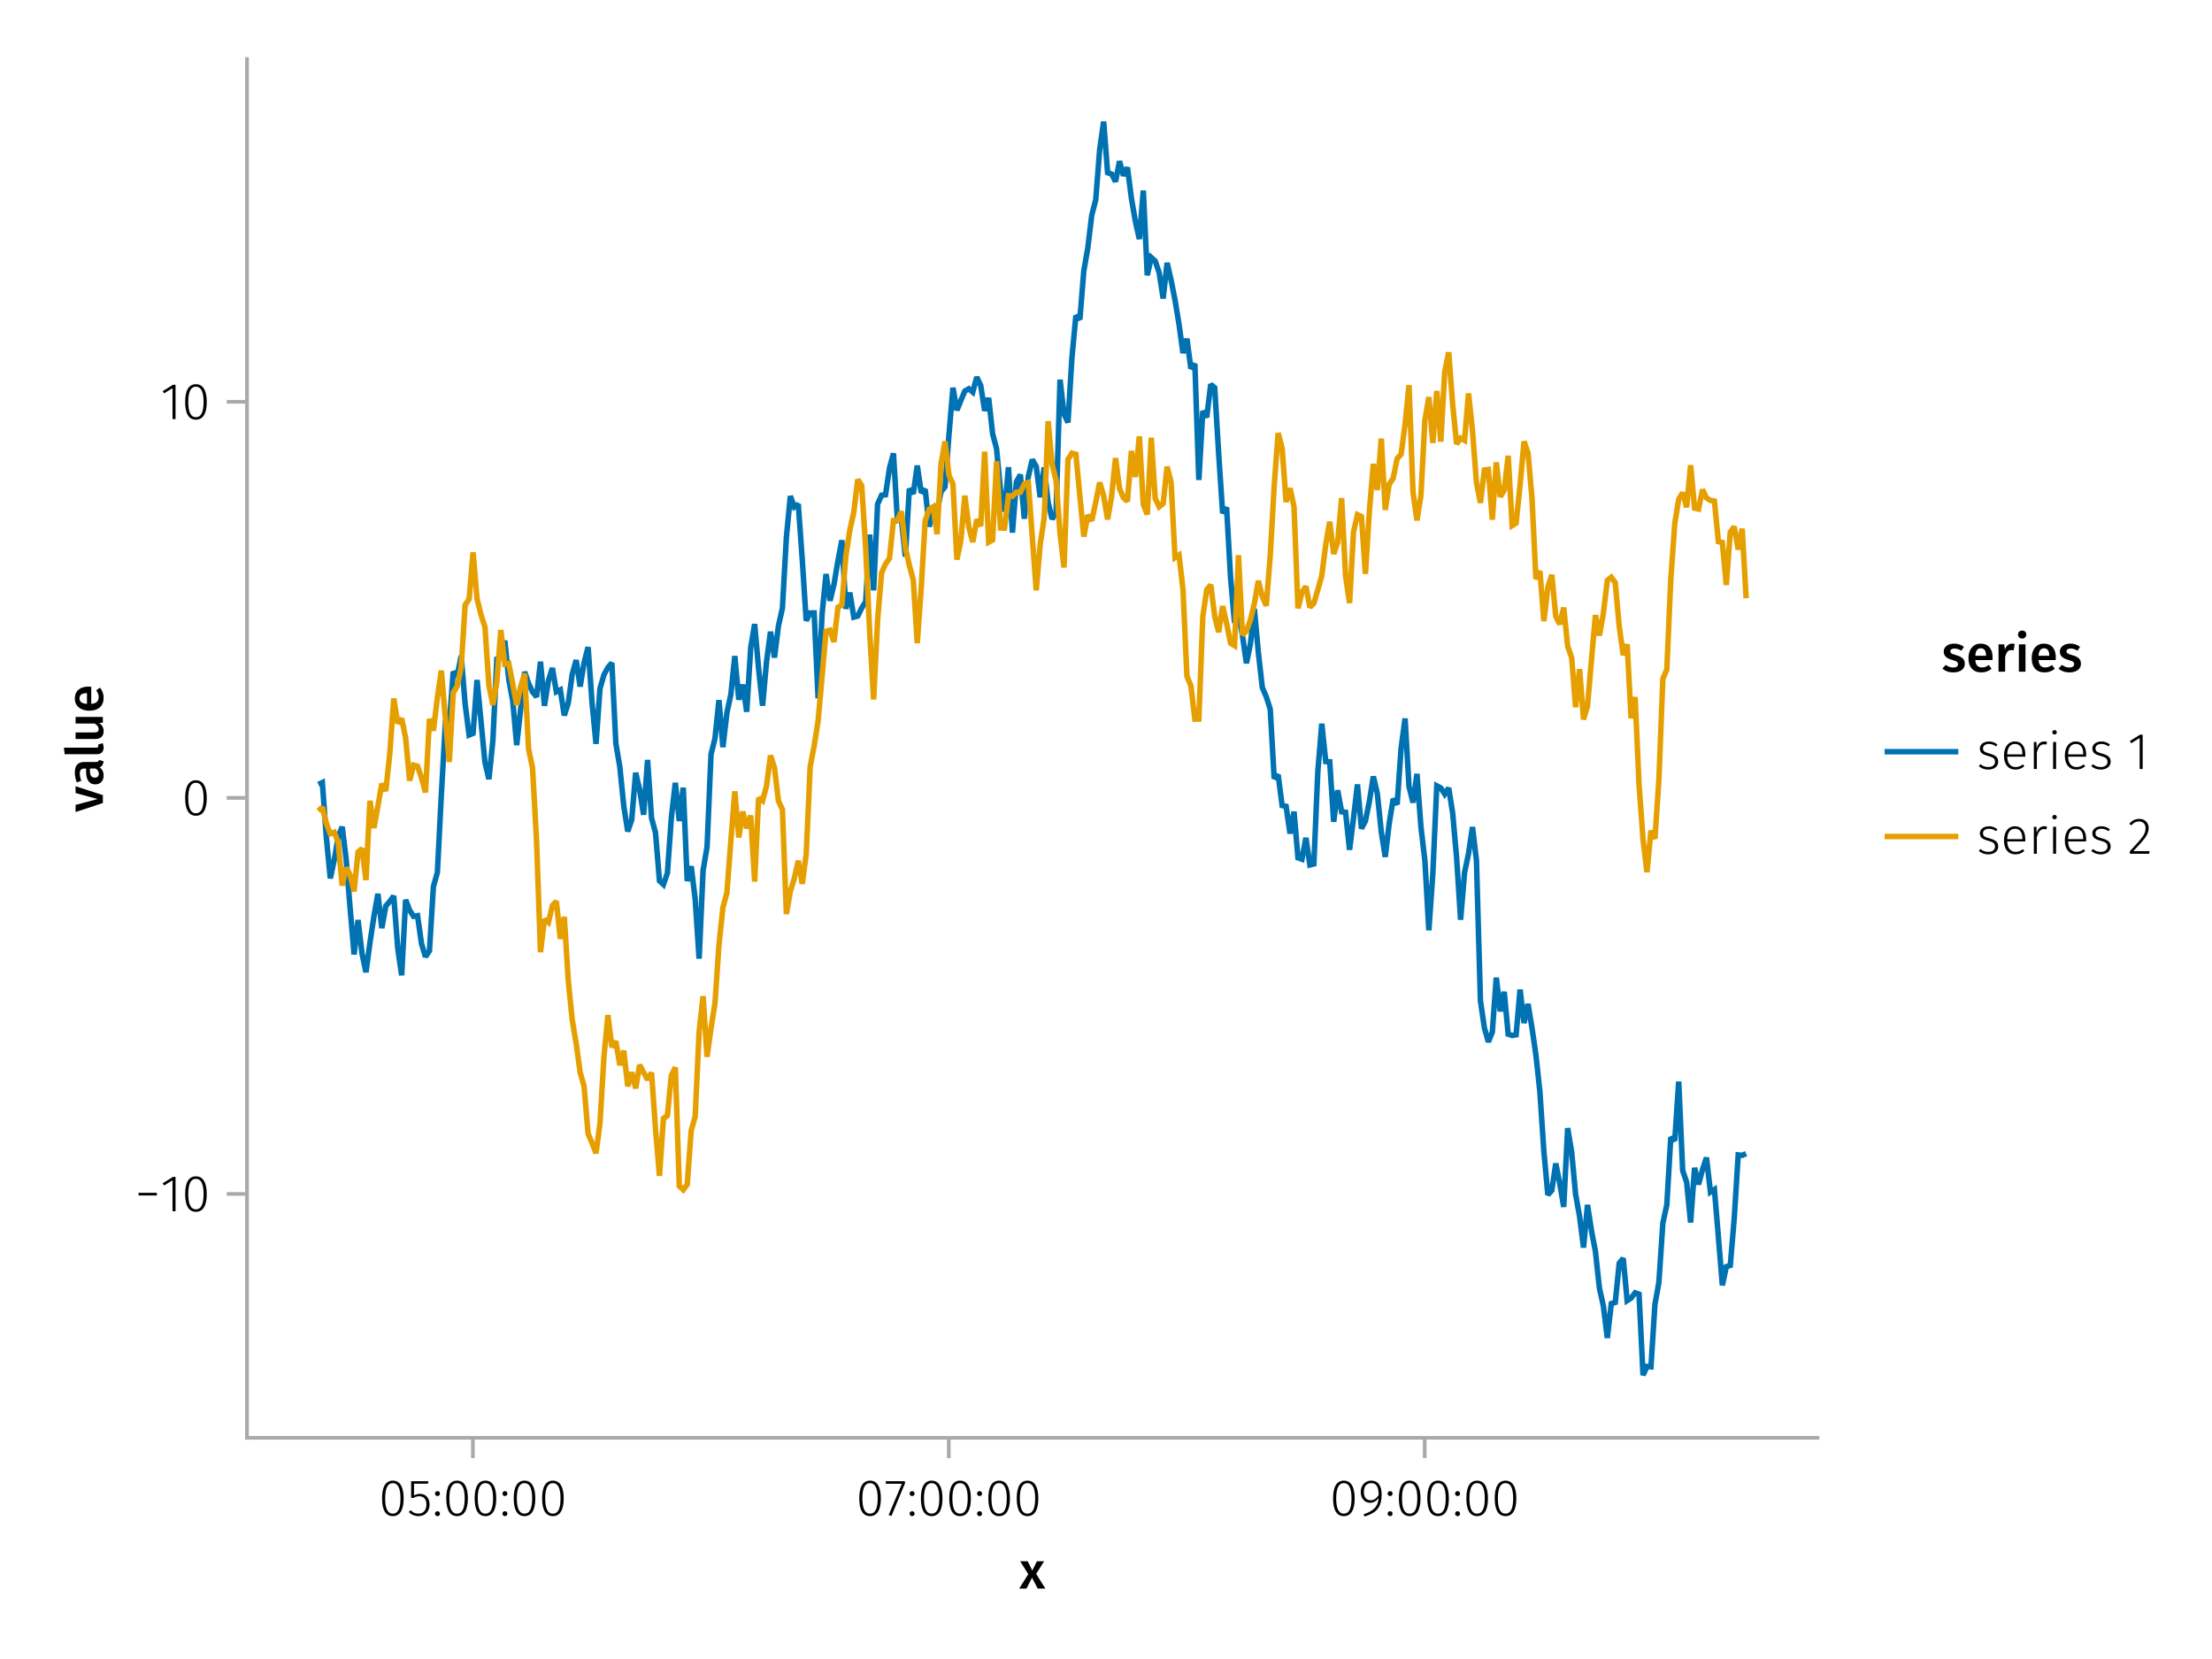 <?xml version="1.0" encoding="UTF-8"?>
<svg xmlns="http://www.w3.org/2000/svg" xmlns:xlink="http://www.w3.org/1999/xlink" width="600" height="450" viewBox="0 0 600 450">
<defs>
<g>
<g id="glyph-0-0-1d0147a8">
<path d="M 4.562 -3.969 L 7.047 0 L 4.969 0 L 3.438 -2.938 L 1.938 0 L -0.047 0 L 2.422 -3.906 L 0.203 -7.406 L 2.25 -7.406 L 3.516 -4.891 L 4.766 -7.406 L 6.703 -7.406 Z M 4.562 -3.969 "/>
</g>
<g id="glyph-1-0-1d0147a8">
<path d="M 3.844 -9.469 C 4.812 -9.469 5.539 -9.055 6.031 -8.234 C 6.531 -7.422 6.781 -6.223 6.781 -4.641 C 6.781 -3.078 6.531 -1.883 6.031 -1.062 C 5.531 -0.25 4.801 0.156 3.844 0.156 C 2.883 0.156 2.156 -0.25 1.656 -1.062 C 1.164 -1.883 0.922 -3.082 0.922 -4.656 C 0.922 -6.238 1.164 -7.438 1.656 -8.25 C 2.156 -9.062 2.883 -9.469 3.844 -9.469 Z M 3.844 -8.797 C 2.457 -8.797 1.766 -7.414 1.766 -4.656 C 1.766 -1.895 2.457 -0.516 3.844 -0.516 C 4.531 -0.516 5.047 -0.848 5.391 -1.516 C 5.742 -2.191 5.922 -3.234 5.922 -4.641 C 5.922 -6.055 5.742 -7.102 5.391 -7.781 C 5.047 -8.457 4.531 -8.797 3.844 -8.797 Z M 3.844 -8.797 "/>
</g>
<g id="glyph-1-1-1d0147a8">
<path d="M 5.672 -8.641 L 1.891 -8.641 L 1.891 -5.453 C 2.398 -5.742 2.93 -5.891 3.484 -5.891 C 4.285 -5.891 4.922 -5.629 5.391 -5.109 C 5.867 -4.598 6.109 -3.895 6.109 -3 C 6.109 -2.395 5.984 -1.848 5.734 -1.359 C 5.484 -0.879 5.129 -0.504 4.672 -0.234 C 4.223 0.023 3.703 0.156 3.109 0.156 C 2.066 0.156 1.188 -0.219 0.469 -0.969 L 0.984 -1.453 C 1.273 -1.141 1.586 -0.906 1.922 -0.75 C 2.266 -0.602 2.66 -0.531 3.109 -0.531 C 3.773 -0.531 4.297 -0.75 4.672 -1.188 C 5.055 -1.633 5.25 -2.242 5.25 -3.016 C 5.25 -3.754 5.07 -4.305 4.719 -4.672 C 4.375 -5.047 3.898 -5.234 3.297 -5.234 C 3.004 -5.234 2.742 -5.195 2.516 -5.125 C 2.285 -5.062 2.031 -4.945 1.75 -4.781 L 1.109 -4.781 L 1.109 -9.312 L 5.797 -9.312 Z M 5.672 -8.641 "/>
</g>
<g id="glyph-2-0-1d0147a8">
<path d="M 1.438 -1.172 C 1.633 -1.172 1.797 -1.109 1.922 -0.984 C 2.047 -0.859 2.109 -0.703 2.109 -0.516 C 2.109 -0.316 2.047 -0.156 1.922 -0.031 C 1.797 0.094 1.633 0.156 1.438 0.156 C 1.25 0.156 1.086 0.094 0.953 -0.031 C 0.828 -0.164 0.766 -0.328 0.766 -0.516 C 0.766 -0.703 0.828 -0.859 0.953 -0.984 C 1.086 -1.109 1.25 -1.172 1.438 -1.172 Z M 1.438 -6.625 C 1.633 -6.625 1.797 -6.562 1.922 -6.438 C 2.047 -6.312 2.109 -6.156 2.109 -5.969 C 2.109 -5.77 2.047 -5.609 1.922 -5.484 C 1.797 -5.359 1.633 -5.297 1.438 -5.297 C 1.25 -5.297 1.086 -5.359 0.953 -5.484 C 0.828 -5.617 0.766 -5.781 0.766 -5.969 C 0.766 -6.156 0.828 -6.312 0.953 -6.438 C 1.086 -6.562 1.25 -6.625 1.438 -6.625 Z M 1.438 -6.625 "/>
</g>
<g id="glyph-2-1-1d0147a8">
<path d="M 3.844 -9.469 C 4.812 -9.469 5.539 -9.055 6.031 -8.234 C 6.531 -7.422 6.781 -6.223 6.781 -4.641 C 6.781 -3.078 6.531 -1.883 6.031 -1.062 C 5.531 -0.25 4.801 0.156 3.844 0.156 C 2.883 0.156 2.156 -0.25 1.656 -1.062 C 1.164 -1.883 0.922 -3.082 0.922 -4.656 C 0.922 -6.238 1.164 -7.438 1.656 -8.25 C 2.156 -9.062 2.883 -9.469 3.844 -9.469 Z M 3.844 -8.797 C 2.457 -8.797 1.766 -7.414 1.766 -4.656 C 1.766 -1.895 2.457 -0.516 3.844 -0.516 C 4.531 -0.516 5.047 -0.848 5.391 -1.516 C 5.742 -2.191 5.922 -3.234 5.922 -4.641 C 5.922 -6.055 5.742 -7.102 5.391 -7.781 C 5.047 -8.457 4.531 -8.797 3.844 -8.797 Z M 3.844 -8.797 "/>
</g>
<g id="glyph-2-2-1d0147a8">
<path d="M 3.562 -9.469 C 4.508 -9.469 5.219 -9.133 5.688 -8.469 C 6.156 -7.812 6.391 -6.895 6.391 -5.719 C 6.391 -4.508 6.219 -3.52 5.875 -2.75 C 5.531 -1.988 5.023 -1.379 4.359 -0.922 C 3.691 -0.461 2.812 -0.066 1.719 0.266 L 1.516 -0.359 C 2.797 -0.754 3.773 -1.289 4.453 -1.969 C 5.129 -2.656 5.504 -3.594 5.578 -4.781 C 5.297 -4.363 4.957 -4.039 4.562 -3.812 C 4.164 -3.582 3.738 -3.469 3.281 -3.469 C 2.789 -3.469 2.352 -3.586 1.969 -3.828 C 1.594 -4.066 1.289 -4.406 1.062 -4.844 C 0.844 -5.289 0.734 -5.812 0.734 -6.406 C 0.734 -7.031 0.859 -7.57 1.109 -8.031 C 1.359 -8.488 1.695 -8.844 2.125 -9.094 C 2.551 -9.344 3.031 -9.469 3.562 -9.469 Z M 3.422 -4.141 C 3.859 -4.141 4.25 -4.258 4.594 -4.5 C 4.945 -4.738 5.273 -5.086 5.578 -5.547 C 5.586 -6.648 5.43 -7.469 5.109 -8 C 4.797 -8.531 4.289 -8.797 3.594 -8.797 C 2.969 -8.797 2.473 -8.586 2.109 -8.172 C 1.754 -7.754 1.578 -7.16 1.578 -6.391 C 1.578 -5.672 1.742 -5.113 2.078 -4.719 C 2.41 -4.332 2.859 -4.141 3.422 -4.141 Z M 3.422 -4.141 "/>
</g>
<g id="glyph-2-3-1d0147a8">
<path d="M 6.672 -3.938 C 6.672 -3.727 6.664 -3.531 6.656 -3.344 L 1.766 -3.344 C 1.805 -2.395 2.031 -1.688 2.438 -1.219 C 2.844 -0.758 3.379 -0.531 4.047 -0.531 C 4.43 -0.531 4.77 -0.586 5.062 -0.703 C 5.352 -0.816 5.672 -1.004 6.016 -1.266 L 6.391 -0.734 C 6.035 -0.441 5.664 -0.219 5.281 -0.062 C 4.895 0.082 4.469 0.156 4 0.156 C 3.031 0.156 2.27 -0.172 1.719 -0.828 C 1.164 -1.492 0.891 -2.414 0.891 -3.594 C 0.891 -4.375 1.008 -5.055 1.25 -5.641 C 1.488 -6.223 1.828 -6.672 2.266 -6.984 C 2.711 -7.305 3.234 -7.469 3.828 -7.469 C 4.754 -7.469 5.457 -7.156 5.938 -6.531 C 6.426 -5.906 6.672 -5.039 6.672 -3.938 Z M 5.875 -4.188 C 5.875 -5.008 5.703 -5.648 5.359 -6.109 C 5.023 -6.566 4.52 -6.797 3.844 -6.797 C 3.238 -6.797 2.75 -6.562 2.375 -6.094 C 2 -5.633 1.797 -4.926 1.766 -3.969 L 5.875 -3.969 Z M 5.875 -4.188 "/>
</g>
<g id="glyph-2-4-1d0147a8">
<path d="M 2.297 -7.328 L 2.297 0 L 1.484 0 L 1.484 -7.328 Z M 1.875 -10.547 C 2.062 -10.547 2.207 -10.488 2.312 -10.375 C 2.426 -10.258 2.484 -10.117 2.484 -9.953 C 2.484 -9.785 2.426 -9.645 2.312 -9.531 C 2.207 -9.414 2.062 -9.359 1.875 -9.359 C 1.695 -9.359 1.551 -9.414 1.438 -9.531 C 1.32 -9.645 1.266 -9.785 1.266 -9.953 C 1.266 -10.117 1.32 -10.258 1.438 -10.375 C 1.551 -10.488 1.695 -10.547 1.875 -10.547 Z M 1.875 -10.547 "/>
</g>
<g id="glyph-2-5-1d0147a8">
<path d="M 3.281 -7.469 C 3.738 -7.469 4.148 -7.398 4.516 -7.266 C 4.891 -7.129 5.254 -6.926 5.609 -6.656 L 5.234 -6.125 C 4.898 -6.363 4.582 -6.535 4.281 -6.641 C 3.988 -6.742 3.66 -6.797 3.297 -6.797 C 2.816 -6.797 2.426 -6.68 2.125 -6.453 C 1.832 -6.234 1.688 -5.941 1.688 -5.578 C 1.688 -5.223 1.812 -4.945 2.062 -4.75 C 2.32 -4.551 2.785 -4.363 3.453 -4.188 C 4.285 -3.969 4.883 -3.695 5.25 -3.375 C 5.625 -3.051 5.812 -2.582 5.812 -1.969 C 5.812 -1.32 5.555 -0.805 5.047 -0.422 C 4.547 -0.035 3.914 0.156 3.156 0.156 C 2.602 0.156 2.113 0.07 1.688 -0.094 C 1.27 -0.258 0.891 -0.488 0.547 -0.781 L 1 -1.297 C 1.32 -1.035 1.648 -0.844 1.984 -0.719 C 2.328 -0.594 2.719 -0.531 3.156 -0.531 C 3.695 -0.531 4.129 -0.656 4.453 -0.906 C 4.785 -1.156 4.953 -1.5 4.953 -1.938 C 4.953 -2.227 4.895 -2.469 4.781 -2.656 C 4.676 -2.844 4.488 -3.004 4.219 -3.141 C 3.945 -3.273 3.551 -3.414 3.031 -3.562 C 2.25 -3.758 1.688 -4.008 1.344 -4.312 C 1.008 -4.625 0.844 -5.039 0.844 -5.562 C 0.844 -5.926 0.945 -6.254 1.156 -6.547 C 1.375 -6.836 1.664 -7.062 2.031 -7.219 C 2.406 -7.383 2.82 -7.469 3.281 -7.469 Z M 3.281 -7.469 "/>
</g>
<g id="glyph-2-6-1d0147a8">
<path d="M 4.094 -9.312 L 4.094 0 L 3.281 0 L 3.281 -8.406 L 0.984 -6.984 L 0.609 -7.594 L 3.391 -9.312 Z M 4.094 -9.312 "/>
</g>
<g id="glyph-3-0-1d0147a8">
<path d="M 3.844 -9.469 C 4.812 -9.469 5.539 -9.055 6.031 -8.234 C 6.531 -7.422 6.781 -6.223 6.781 -4.641 C 6.781 -3.078 6.531 -1.883 6.031 -1.062 C 5.531 -0.25 4.801 0.156 3.844 0.156 C 2.883 0.156 2.156 -0.25 1.656 -1.062 C 1.164 -1.883 0.922 -3.082 0.922 -4.656 C 0.922 -6.238 1.164 -7.438 1.656 -8.25 C 2.156 -9.062 2.883 -9.469 3.844 -9.469 Z M 3.844 -8.797 C 2.457 -8.797 1.766 -7.414 1.766 -4.656 C 1.766 -1.895 2.457 -0.516 3.844 -0.516 C 4.531 -0.516 5.047 -0.848 5.391 -1.516 C 5.742 -2.191 5.922 -3.234 5.922 -4.641 C 5.922 -6.055 5.742 -7.102 5.391 -7.781 C 5.047 -8.457 4.531 -8.797 3.844 -8.797 Z M 3.844 -8.797 "/>
</g>
<g id="glyph-4-0-1d0147a8">
<path d="M 1.438 -1.172 C 1.633 -1.172 1.797 -1.109 1.922 -0.984 C 2.047 -0.859 2.109 -0.703 2.109 -0.516 C 2.109 -0.316 2.047 -0.156 1.922 -0.031 C 1.797 0.094 1.633 0.156 1.438 0.156 C 1.25 0.156 1.086 0.094 0.953 -0.031 C 0.828 -0.164 0.766 -0.328 0.766 -0.516 C 0.766 -0.703 0.828 -0.859 0.953 -0.984 C 1.086 -1.109 1.25 -1.172 1.438 -1.172 Z M 1.438 -6.625 C 1.633 -6.625 1.797 -6.562 1.922 -6.438 C 2.047 -6.312 2.109 -6.156 2.109 -5.969 C 2.109 -5.77 2.047 -5.609 1.922 -5.484 C 1.797 -5.359 1.633 -5.297 1.438 -5.297 C 1.25 -5.297 1.086 -5.359 0.953 -5.484 C 0.828 -5.617 0.766 -5.781 0.766 -5.969 C 0.766 -6.156 0.828 -6.312 0.953 -6.438 C 1.086 -6.562 1.25 -6.625 1.438 -6.625 Z M 1.438 -6.625 "/>
</g>
<g id="glyph-4-1-1d0147a8">
<path d="M 5.609 -9.312 L 5.609 -8.688 L 1.953 0.109 L 1.188 -0.141 L 4.781 -8.625 L 0.422 -8.625 L 0.422 -9.312 Z M 5.609 -9.312 "/>
</g>
<g id="glyph-5-0-1d0147a8">
<path d="M 3.844 -9.469 C 4.812 -9.469 5.539 -9.055 6.031 -8.234 C 6.531 -7.422 6.781 -6.223 6.781 -4.641 C 6.781 -3.078 6.531 -1.883 6.031 -1.062 C 5.531 -0.25 4.801 0.156 3.844 0.156 C 2.883 0.156 2.156 -0.25 1.656 -1.062 C 1.164 -1.883 0.922 -3.082 0.922 -4.656 C 0.922 -6.238 1.164 -7.438 1.656 -8.25 C 2.156 -9.062 2.883 -9.469 3.844 -9.469 Z M 3.844 -8.797 C 2.457 -8.797 1.766 -7.414 1.766 -4.656 C 1.766 -1.895 2.457 -0.516 3.844 -0.516 C 4.531 -0.516 5.047 -0.848 5.391 -1.516 C 5.742 -2.191 5.922 -3.234 5.922 -4.641 C 5.922 -6.055 5.742 -7.102 5.391 -7.781 C 5.047 -8.457 4.531 -8.797 3.844 -8.797 Z M 3.844 -8.797 "/>
</g>
<g id="glyph-5-1-1d0147a8">
<path d="M 1.438 -1.172 C 1.633 -1.172 1.797 -1.109 1.922 -0.984 C 2.047 -0.859 2.109 -0.703 2.109 -0.516 C 2.109 -0.316 2.047 -0.156 1.922 -0.031 C 1.797 0.094 1.633 0.156 1.438 0.156 C 1.25 0.156 1.086 0.094 0.953 -0.031 C 0.828 -0.164 0.766 -0.328 0.766 -0.516 C 0.766 -0.703 0.828 -0.859 0.953 -0.984 C 1.086 -1.109 1.25 -1.172 1.438 -1.172 Z M 1.438 -6.625 C 1.633 -6.625 1.797 -6.562 1.922 -6.438 C 2.047 -6.312 2.109 -6.156 2.109 -5.969 C 2.109 -5.77 2.047 -5.609 1.922 -5.484 C 1.797 -5.359 1.633 -5.297 1.438 -5.297 C 1.25 -5.297 1.086 -5.359 0.953 -5.484 C 0.828 -5.617 0.766 -5.781 0.766 -5.969 C 0.766 -6.156 0.828 -6.312 0.953 -6.438 C 1.086 -6.562 1.25 -6.625 1.438 -6.625 Z M 1.438 -6.625 "/>
</g>
<g id="glyph-6-0-1d0147a8">
<path d="M 3.844 -9.469 C 4.812 -9.469 5.539 -9.055 6.031 -8.234 C 6.531 -7.422 6.781 -6.223 6.781 -4.641 C 6.781 -3.078 6.531 -1.883 6.031 -1.062 C 5.531 -0.25 4.801 0.156 3.844 0.156 C 2.883 0.156 2.156 -0.25 1.656 -1.062 C 1.164 -1.883 0.922 -3.082 0.922 -4.656 C 0.922 -6.238 1.164 -7.438 1.656 -8.25 C 2.156 -9.062 2.883 -9.469 3.844 -9.469 Z M 3.844 -8.797 C 2.457 -8.797 1.766 -7.414 1.766 -4.656 C 1.766 -1.895 2.457 -0.516 3.844 -0.516 C 4.531 -0.516 5.047 -0.848 5.391 -1.516 C 5.742 -2.191 5.922 -3.234 5.922 -4.641 C 5.922 -6.055 5.742 -7.102 5.391 -7.781 C 5.047 -8.457 4.531 -8.797 3.844 -8.797 Z M 3.844 -8.797 "/>
</g>
<g id="glyph-7-0-1d0147a8">
<path d="M -7.406 -7.031 L 0 -4.625 L 0 -2.484 L -7.406 -0.031 L -7.406 -1.969 L -1.438 -3.562 L -7.406 -5.188 Z M -7.406 -7.031 "/>
</g>
<g id="glyph-8-0-1d0147a8">
<path d="M -1.953 -6.547 C -1.672 -6.547 -1.461 -6.586 -1.328 -6.672 C -1.191 -6.766 -1.086 -6.91 -1.016 -7.109 L 0.188 -6.734 C 0.145 -6.316 0.039 -5.973 -0.125 -5.703 C -0.289 -5.441 -0.547 -5.238 -0.891 -5.094 C -0.523 -4.844 -0.25 -4.523 -0.062 -4.141 C 0.113 -3.766 0.203 -3.348 0.203 -2.891 C 0.203 -2.148 -0.004 -1.562 -0.422 -1.125 C -0.836 -0.695 -1.391 -0.484 -2.078 -0.484 C -2.879 -0.484 -3.488 -0.773 -3.906 -1.359 C -4.332 -1.941 -4.547 -2.773 -4.547 -3.859 L -4.547 -4.781 L -4.969 -4.781 C -5.445 -4.781 -5.781 -4.672 -5.969 -4.453 C -6.164 -4.234 -6.266 -3.883 -6.266 -3.406 C -6.266 -2.863 -6.129 -2.207 -5.859 -1.438 L -7.078 -1.016 C -7.43 -1.941 -7.609 -2.836 -7.609 -3.703 C -7.609 -5.598 -6.758 -6.547 -5.062 -6.547 Z M -1.094 -3.359 C -1.094 -3.961 -1.395 -4.438 -2 -4.781 L -3.5 -4.781 L -3.5 -4.047 C -3.5 -2.891 -3.07 -2.312 -2.219 -2.312 C -1.863 -2.312 -1.586 -2.398 -1.391 -2.578 C -1.191 -2.754 -1.094 -3.016 -1.094 -3.359 Z M -1.094 -3.359 "/>
</g>
<g id="glyph-9-0-1d0147a8">
<path d="M 0.203 -2.828 C 0.203 -2.254 0.039 -1.805 -0.281 -1.484 C -0.613 -1.172 -1.082 -1.016 -1.688 -1.016 L -10.375 -1.016 L -10.562 -2.797 L -1.75 -2.797 C -1.406 -2.797 -1.234 -2.938 -1.234 -3.219 C -1.234 -3.363 -1.254 -3.504 -1.297 -3.641 L -0.047 -4.016 C 0.117 -3.641 0.203 -3.242 0.203 -2.828 Z M 0.203 -2.828 "/>
</g>
<g id="glyph-10-0-1d0147a8">
<path d="M 0 -7 L 0 -5.453 L -1.031 -5.344 C -0.613 -5.07 -0.301 -4.754 -0.094 -4.391 C 0.102 -4.023 0.203 -3.586 0.203 -3.078 C 0.203 -2.422 0 -1.91 -0.406 -1.547 C -0.812 -1.191 -1.375 -1.016 -2.094 -1.016 L -7.406 -1.016 L -7.406 -2.797 L -2.312 -2.797 C -1.895 -2.797 -1.594 -2.867 -1.406 -3.016 C -1.227 -3.16 -1.141 -3.391 -1.141 -3.703 C -1.141 -4.273 -1.492 -4.773 -2.203 -5.203 L -7.406 -5.203 L -7.406 -7 Z M 0 -7 "/>
</g>
<g id="glyph-11-0-1d0147a8">
<path d="M -3.875 -7.156 C -3.781 -7.156 -3.539 -7.141 -3.156 -7.109 L -3.156 -2.469 C -2.438 -2.52 -1.922 -2.703 -1.609 -3.016 C -1.297 -3.336 -1.141 -3.758 -1.141 -4.281 C -1.141 -4.613 -1.191 -4.922 -1.297 -5.203 C -1.41 -5.492 -1.582 -5.801 -1.812 -6.125 L -0.781 -6.875 C -0.125 -6.051 0.203 -5.133 0.203 -4.125 C 0.203 -3 -0.141 -2.129 -0.828 -1.516 C -1.516 -0.91 -2.457 -0.609 -3.656 -0.609 C -4.406 -0.609 -5.082 -0.738 -5.688 -1 C -6.289 -1.258 -6.758 -1.633 -7.094 -2.125 C -7.438 -2.625 -7.609 -3.211 -7.609 -3.891 C -7.609 -4.93 -7.281 -5.734 -6.625 -6.297 C -5.969 -6.867 -5.051 -7.156 -3.875 -7.156 Z M -4.391 -5.375 C -5.691 -5.375 -6.344 -4.895 -6.344 -3.938 C -6.344 -3.5 -6.18 -3.156 -5.859 -2.906 C -5.535 -2.656 -5.02 -2.508 -4.312 -2.469 L -4.312 -5.375 Z M -4.391 -5.375 "/>
</g>
<g id="glyph-12-0-1d0147a8">
<path d="M 0.969 -4.281 L 0.969 -5 L 5.938 -5 L 5.938 -4.281 Z M 0.969 -4.281 "/>
</g>
<g id="glyph-12-1-1d0147a8">
<path d="M 4.094 -9.312 L 4.094 0 L 3.281 0 L 3.281 -8.406 L 0.984 -6.984 L 0.609 -7.594 L 3.391 -9.312 Z M 4.094 -9.312 "/>
</g>
<g id="glyph-12-2-1d0147a8">
<path d="M 3.844 -9.469 C 4.812 -9.469 5.539 -9.055 6.031 -8.234 C 6.531 -7.422 6.781 -6.223 6.781 -4.641 C 6.781 -3.078 6.531 -1.883 6.031 -1.062 C 5.531 -0.25 4.801 0.156 3.844 0.156 C 2.883 0.156 2.156 -0.25 1.656 -1.062 C 1.164 -1.883 0.922 -3.082 0.922 -4.656 C 0.922 -6.238 1.164 -7.438 1.656 -8.25 C 2.156 -9.062 2.883 -9.469 3.844 -9.469 Z M 3.844 -8.797 C 2.457 -8.797 1.766 -7.414 1.766 -4.656 C 1.766 -1.895 2.457 -0.516 3.844 -0.516 C 4.531 -0.516 5.047 -0.848 5.391 -1.516 C 5.742 -2.191 5.922 -3.234 5.922 -4.641 C 5.922 -6.055 5.742 -7.102 5.391 -7.781 C 5.047 -8.457 4.531 -8.797 3.844 -8.797 Z M 3.844 -8.797 "/>
</g>
<g id="glyph-13-0-1d0147a8">
<path d="M 4.094 -9.312 L 4.094 0 L 3.281 0 L 3.281 -8.406 L 0.984 -6.984 L 0.609 -7.594 L 3.391 -9.312 Z M 4.094 -9.312 "/>
</g>
<g id="glyph-13-1-1d0147a8">
<path d="M 3.844 -9.469 C 4.812 -9.469 5.539 -9.055 6.031 -8.234 C 6.531 -7.422 6.781 -6.223 6.781 -4.641 C 6.781 -3.078 6.531 -1.883 6.031 -1.062 C 5.531 -0.25 4.801 0.156 3.844 0.156 C 2.883 0.156 2.156 -0.25 1.656 -1.062 C 1.164 -1.883 0.922 -3.082 0.922 -4.656 C 0.922 -6.238 1.164 -7.438 1.656 -8.25 C 2.156 -9.062 2.883 -9.469 3.844 -9.469 Z M 3.844 -8.797 C 2.457 -8.797 1.766 -7.414 1.766 -4.656 C 1.766 -1.895 2.457 -0.516 3.844 -0.516 C 4.531 -0.516 5.047 -0.848 5.391 -1.516 C 5.742 -2.191 5.922 -3.234 5.922 -4.641 C 5.922 -6.055 5.742 -7.102 5.391 -7.781 C 5.047 -8.457 4.531 -8.797 3.844 -8.797 Z M 3.844 -8.797 "/>
</g>
<g id="glyph-14-0-1d0147a8">
<path d="M 3.422 -7.609 C 4.41 -7.609 5.285 -7.316 6.047 -6.734 L 5.344 -5.688 C 4.707 -6.082 4.086 -6.281 3.484 -6.281 C 3.129 -6.281 2.852 -6.211 2.656 -6.078 C 2.457 -5.941 2.359 -5.766 2.359 -5.547 C 2.359 -5.379 2.398 -5.238 2.484 -5.125 C 2.578 -5.008 2.734 -4.898 2.953 -4.797 C 3.172 -4.703 3.492 -4.598 3.922 -4.484 C 4.723 -4.266 5.316 -3.977 5.703 -3.625 C 6.086 -3.27 6.281 -2.773 6.281 -2.141 C 6.281 -1.398 5.984 -0.82 5.391 -0.406 C 4.797 0 4.051 0.203 3.156 0.203 C 2.551 0.203 2 0.113 1.5 -0.062 C 1 -0.25 0.566 -0.508 0.203 -0.844 L 1.109 -1.844 C 1.754 -1.363 2.426 -1.125 3.125 -1.125 C 3.52 -1.125 3.836 -1.203 4.078 -1.359 C 4.316 -1.516 4.438 -1.734 4.438 -2.016 C 4.438 -2.234 4.391 -2.406 4.297 -2.531 C 4.211 -2.656 4.055 -2.766 3.828 -2.859 C 3.598 -2.961 3.242 -3.082 2.766 -3.219 C 2.004 -3.426 1.445 -3.711 1.094 -4.078 C 0.738 -4.453 0.562 -4.91 0.562 -5.453 C 0.562 -5.867 0.68 -6.238 0.922 -6.562 C 1.16 -6.895 1.492 -7.148 1.922 -7.328 C 2.359 -7.516 2.859 -7.609 3.422 -7.609 Z M 3.422 -7.609 "/>
</g>
<g id="glyph-14-1-1d0147a8">
<path d="M 7.156 -3.875 C 7.156 -3.781 7.141 -3.539 7.109 -3.156 L 2.469 -3.156 C 2.52 -2.438 2.703 -1.922 3.016 -1.609 C 3.336 -1.297 3.758 -1.141 4.281 -1.141 C 4.613 -1.141 4.922 -1.191 5.203 -1.297 C 5.492 -1.41 5.801 -1.582 6.125 -1.812 L 6.875 -0.781 C 6.051 -0.125 5.133 0.203 4.125 0.203 C 3 0.203 2.129 -0.141 1.516 -0.828 C 0.91 -1.516 0.609 -2.457 0.609 -3.656 C 0.609 -4.406 0.738 -5.082 1 -5.688 C 1.258 -6.289 1.633 -6.758 2.125 -7.094 C 2.625 -7.438 3.211 -7.609 3.891 -7.609 C 4.93 -7.609 5.734 -7.281 6.297 -6.625 C 6.867 -5.969 7.156 -5.051 7.156 -3.875 Z M 5.375 -4.391 C 5.375 -5.691 4.895 -6.344 3.938 -6.344 C 3.5 -6.344 3.156 -6.18 2.906 -5.859 C 2.656 -5.535 2.508 -5.02 2.469 -4.312 L 5.375 -4.312 Z M 5.375 -4.391 "/>
</g>
<g id="glyph-14-2-1d0147a8">
<path d="M 4.734 -7.609 C 5.004 -7.609 5.25 -7.57 5.469 -7.5 L 5.172 -5.766 C 4.941 -5.828 4.723 -5.859 4.516 -5.859 C 4.066 -5.859 3.719 -5.695 3.469 -5.375 C 3.219 -5.062 3.02 -4.586 2.875 -3.953 L 2.875 0 L 1.078 0 L 1.078 -7.406 L 2.625 -7.406 L 2.797 -5.953 C 2.973 -6.484 3.227 -6.891 3.562 -7.172 C 3.906 -7.461 4.297 -7.609 4.734 -7.609 Z M 4.734 -7.609 "/>
</g>
<g id="glyph-14-3-1d0147a8">
<path d="M 2.875 -7.406 L 2.875 0 L 1.078 0 L 1.078 -7.406 Z M 1.969 -11.156 C 2.301 -11.156 2.57 -11.051 2.781 -10.844 C 2.988 -10.633 3.094 -10.375 3.094 -10.062 C 3.094 -9.758 2.988 -9.504 2.781 -9.297 C 2.57 -9.086 2.301 -8.984 1.969 -8.984 C 1.633 -8.984 1.363 -9.086 1.156 -9.297 C 0.945 -9.504 0.844 -9.758 0.844 -10.062 C 0.844 -10.375 0.945 -10.633 1.156 -10.844 C 1.363 -11.051 1.633 -11.156 1.969 -11.156 Z M 1.969 -11.156 "/>
</g>
<g id="glyph-14-4-1d0147a8">
</g>
<g id="glyph-15-0-1d0147a8">
<path d="M 3.422 -7.609 C 4.41 -7.609 5.285 -7.316 6.047 -6.734 L 5.344 -5.688 C 4.707 -6.082 4.086 -6.281 3.484 -6.281 C 3.129 -6.281 2.852 -6.211 2.656 -6.078 C 2.457 -5.941 2.359 -5.766 2.359 -5.547 C 2.359 -5.379 2.398 -5.238 2.484 -5.125 C 2.578 -5.008 2.734 -4.898 2.953 -4.797 C 3.172 -4.703 3.492 -4.598 3.922 -4.484 C 4.723 -4.266 5.316 -3.977 5.703 -3.625 C 6.086 -3.27 6.281 -2.773 6.281 -2.141 C 6.281 -1.398 5.984 -0.82 5.391 -0.406 C 4.797 0 4.051 0.203 3.156 0.203 C 2.551 0.203 2 0.113 1.5 -0.062 C 1 -0.25 0.566 -0.508 0.203 -0.844 L 1.109 -1.844 C 1.754 -1.363 2.426 -1.125 3.125 -1.125 C 3.52 -1.125 3.836 -1.203 4.078 -1.359 C 4.316 -1.516 4.438 -1.734 4.438 -2.016 C 4.438 -2.234 4.391 -2.406 4.297 -2.531 C 4.211 -2.656 4.055 -2.766 3.828 -2.859 C 3.598 -2.961 3.242 -3.082 2.766 -3.219 C 2.004 -3.426 1.445 -3.711 1.094 -4.078 C 0.738 -4.453 0.562 -4.91 0.562 -5.453 C 0.562 -5.867 0.68 -6.238 0.922 -6.562 C 1.16 -6.895 1.492 -7.148 1.922 -7.328 C 2.359 -7.516 2.859 -7.609 3.422 -7.609 Z M 3.422 -7.609 "/>
</g>
<g id="glyph-16-0-1d0147a8">
<path d="M 3.281 -7.469 C 3.738 -7.469 4.148 -7.398 4.516 -7.266 C 4.891 -7.129 5.254 -6.926 5.609 -6.656 L 5.234 -6.125 C 4.898 -6.363 4.582 -6.535 4.281 -6.641 C 3.988 -6.742 3.66 -6.797 3.297 -6.797 C 2.816 -6.797 2.426 -6.68 2.125 -6.453 C 1.832 -6.234 1.688 -5.941 1.688 -5.578 C 1.688 -5.223 1.812 -4.945 2.062 -4.75 C 2.32 -4.551 2.785 -4.363 3.453 -4.188 C 4.285 -3.969 4.883 -3.695 5.25 -3.375 C 5.625 -3.051 5.812 -2.582 5.812 -1.969 C 5.812 -1.32 5.555 -0.805 5.047 -0.422 C 4.547 -0.035 3.914 0.156 3.156 0.156 C 2.602 0.156 2.113 0.07 1.688 -0.094 C 1.27 -0.258 0.891 -0.488 0.547 -0.781 L 1 -1.297 C 1.32 -1.035 1.648 -0.844 1.984 -0.719 C 2.328 -0.594 2.719 -0.531 3.156 -0.531 C 3.695 -0.531 4.129 -0.656 4.453 -0.906 C 4.785 -1.156 4.953 -1.5 4.953 -1.938 C 4.953 -2.227 4.895 -2.469 4.781 -2.656 C 4.676 -2.844 4.488 -3.004 4.219 -3.141 C 3.945 -3.273 3.551 -3.414 3.031 -3.562 C 2.25 -3.758 1.688 -4.008 1.344 -4.312 C 1.008 -4.625 0.844 -5.039 0.844 -5.562 C 0.844 -5.926 0.945 -6.254 1.156 -6.547 C 1.375 -6.836 1.664 -7.062 2.031 -7.219 C 2.406 -7.383 2.82 -7.469 3.281 -7.469 Z M 3.281 -7.469 "/>
</g>
<g id="glyph-17-0-1d0147a8">
<path d="M 4.328 -7.469 C 4.617 -7.469 4.859 -7.441 5.047 -7.391 L 4.906 -6.625 C 4.695 -6.676 4.477 -6.703 4.25 -6.703 C 3.758 -6.703 3.363 -6.52 3.062 -6.156 C 2.758 -5.801 2.504 -5.242 2.297 -4.484 L 2.297 0 L 1.484 0 L 1.484 -7.328 L 2.188 -7.328 L 2.25 -5.688 C 2.445 -6.289 2.711 -6.738 3.047 -7.031 C 3.391 -7.32 3.816 -7.469 4.328 -7.469 Z M 4.328 -7.469 "/>
</g>
<g id="glyph-17-1-1d0147a8">
</g>
<g id="glyph-18-0-1d0147a8">
<path d="M 3.281 -7.469 C 3.738 -7.469 4.148 -7.398 4.516 -7.266 C 4.891 -7.129 5.254 -6.926 5.609 -6.656 L 5.234 -6.125 C 4.898 -6.363 4.582 -6.535 4.281 -6.641 C 3.988 -6.742 3.66 -6.797 3.297 -6.797 C 2.816 -6.797 2.426 -6.68 2.125 -6.453 C 1.832 -6.234 1.688 -5.941 1.688 -5.578 C 1.688 -5.223 1.812 -4.945 2.062 -4.75 C 2.32 -4.551 2.785 -4.363 3.453 -4.188 C 4.285 -3.969 4.883 -3.695 5.25 -3.375 C 5.625 -3.051 5.812 -2.582 5.812 -1.969 C 5.812 -1.32 5.555 -0.805 5.047 -0.422 C 4.547 -0.035 3.914 0.156 3.156 0.156 C 2.602 0.156 2.113 0.07 1.688 -0.094 C 1.27 -0.258 0.891 -0.488 0.547 -0.781 L 1 -1.297 C 1.32 -1.035 1.648 -0.844 1.984 -0.719 C 2.328 -0.594 2.719 -0.531 3.156 -0.531 C 3.695 -0.531 4.129 -0.656 4.453 -0.906 C 4.785 -1.156 4.953 -1.5 4.953 -1.938 C 4.953 -2.227 4.895 -2.469 4.781 -2.656 C 4.676 -2.844 4.488 -3.004 4.219 -3.141 C 3.945 -3.273 3.551 -3.414 3.031 -3.562 C 2.25 -3.758 1.688 -4.008 1.344 -4.312 C 1.008 -4.625 0.844 -5.039 0.844 -5.562 C 0.844 -5.926 0.945 -6.254 1.156 -6.547 C 1.375 -6.836 1.664 -7.062 2.031 -7.219 C 2.406 -7.383 2.82 -7.469 3.281 -7.469 Z M 3.281 -7.469 "/>
</g>
<g id="glyph-18-1-1d0147a8">
<path d="M 6.672 -3.938 C 6.672 -3.727 6.664 -3.531 6.656 -3.344 L 1.766 -3.344 C 1.805 -2.395 2.031 -1.688 2.438 -1.219 C 2.844 -0.758 3.379 -0.531 4.047 -0.531 C 4.43 -0.531 4.77 -0.586 5.062 -0.703 C 5.352 -0.816 5.672 -1.004 6.016 -1.266 L 6.391 -0.734 C 6.035 -0.441 5.664 -0.219 5.281 -0.062 C 4.895 0.082 4.469 0.156 4 0.156 C 3.031 0.156 2.27 -0.172 1.719 -0.828 C 1.164 -1.492 0.891 -2.414 0.891 -3.594 C 0.891 -4.375 1.008 -5.055 1.25 -5.641 C 1.488 -6.223 1.828 -6.672 2.266 -6.984 C 2.711 -7.305 3.234 -7.469 3.828 -7.469 C 4.754 -7.469 5.457 -7.156 5.938 -6.531 C 6.426 -5.906 6.672 -5.039 6.672 -3.938 Z M 5.875 -4.188 C 5.875 -5.008 5.703 -5.648 5.359 -6.109 C 5.023 -6.566 4.52 -6.797 3.844 -6.797 C 3.238 -6.797 2.75 -6.562 2.375 -6.094 C 2 -5.633 1.797 -4.926 1.766 -3.969 L 5.875 -3.969 Z M 5.875 -4.188 "/>
</g>
<g id="glyph-18-2-1d0147a8">
<path d="M 4.328 -7.469 C 4.617 -7.469 4.859 -7.441 5.047 -7.391 L 4.906 -6.625 C 4.695 -6.676 4.477 -6.703 4.25 -6.703 C 3.758 -6.703 3.363 -6.52 3.062 -6.156 C 2.758 -5.801 2.504 -5.242 2.297 -4.484 L 2.297 0 L 1.484 0 L 1.484 -7.328 L 2.188 -7.328 L 2.25 -5.688 C 2.445 -6.289 2.711 -6.738 3.047 -7.031 C 3.391 -7.32 3.816 -7.469 4.328 -7.469 Z M 4.328 -7.469 "/>
</g>
<g id="glyph-18-3-1d0147a8">
</g>
<g id="glyph-18-4-1d0147a8">
<path d="M 3.156 -9.469 C 3.938 -9.469 4.555 -9.238 5.016 -8.781 C 5.484 -8.32 5.719 -7.734 5.719 -7.016 C 5.719 -6.41 5.586 -5.844 5.328 -5.312 C 5.078 -4.781 4.68 -4.195 4.141 -3.562 C 3.609 -2.926 2.742 -1.977 1.547 -0.719 L 5.969 -0.719 L 5.859 0 L 0.609 0 L 0.609 -0.688 C 1.879 -2.051 2.789 -3.062 3.344 -3.719 C 3.906 -4.375 4.301 -4.941 4.531 -5.422 C 4.758 -5.898 4.875 -6.414 4.875 -6.969 C 4.875 -7.52 4.711 -7.957 4.391 -8.281 C 4.066 -8.613 3.641 -8.781 3.109 -8.781 C 2.68 -8.781 2.301 -8.691 1.969 -8.516 C 1.633 -8.336 1.316 -8.07 1.016 -7.719 L 0.469 -8.141 C 0.832 -8.586 1.234 -8.922 1.672 -9.141 C 2.109 -9.359 2.602 -9.469 3.156 -9.469 Z M 3.156 -9.469 "/>
</g>
<g id="glyph-19-0-1d0147a8">
<path d="M 2.297 -7.328 L 2.297 0 L 1.484 0 L 1.484 -7.328 Z M 1.875 -10.547 C 2.062 -10.547 2.207 -10.488 2.312 -10.375 C 2.426 -10.258 2.484 -10.117 2.484 -9.953 C 2.484 -9.785 2.426 -9.645 2.312 -9.531 C 2.207 -9.414 2.062 -9.359 1.875 -9.359 C 1.695 -9.359 1.551 -9.414 1.438 -9.531 C 1.32 -9.645 1.266 -9.785 1.266 -9.953 C 1.266 -10.117 1.32 -10.258 1.438 -10.375 C 1.551 -10.488 1.695 -10.547 1.875 -10.547 Z M 1.875 -10.547 "/>
</g>
</g>
</defs>
<rect x="-60" y="-45" width="720" height="540" fill="rgb(100%, 100%, 100%)" fill-opacity="1"/>
<path fill-rule="nonzero" fill="rgb(100%, 100%, 100%)" fill-opacity="1" d="M 67 390 L 493 390 L 493 16 L 67 16 Z M 67 390 "/>
<g fill="rgb(0%, 0%, 0%)" fill-opacity="1">
<use xlink:href="#glyph-0-0-1d0147a8" x="276.5" y="430.89"/>
</g>
<g fill="rgb(0%, 0%, 0%)" fill-opacity="1">
<use xlink:href="#glyph-1-0-1d0147a8" x="102.709" y="411.09"/>
</g>
<g fill="rgb(0%, 0%, 0%)" fill-opacity="1">
<use xlink:href="#glyph-1-1-1d0147a8" x="110.409" y="411.09"/>
</g>
<g fill="rgb(0%, 0%, 0%)" fill-opacity="1">
<use xlink:href="#glyph-2-0-1d0147a8" x="117.227" y="411.09"/>
</g>
<g fill="rgb(0%, 0%, 0%)" fill-opacity="1">
<use xlink:href="#glyph-3-0-1d0147a8" x="120.125" y="411.09"/>
</g>
<g fill="rgb(0%, 0%, 0%)" fill-opacity="1">
<use xlink:href="#glyph-2-1-1d0147a8" x="127.825" y="411.09"/>
</g>
<g fill="rgb(0%, 0%, 0%)" fill-opacity="1">
<use xlink:href="#glyph-4-0-1d0147a8" x="135.525" y="411.09"/>
</g>
<g fill="rgb(0%, 0%, 0%)" fill-opacity="1">
<use xlink:href="#glyph-2-1-1d0147a8" x="138.423" y="411.09"/>
</g>
<g fill="rgb(0%, 0%, 0%)" fill-opacity="1">
<use xlink:href="#glyph-2-1-1d0147a8" x="146.123" y="411.09"/>
</g>
<g fill="rgb(0%, 0%, 0%)" fill-opacity="1">
<use xlink:href="#glyph-2-1-1d0147a8" x="232.15" y="411.09"/>
</g>
<g fill="rgb(0%, 0%, 0%)" fill-opacity="1">
<use xlink:href="#glyph-4-1-1d0147a8" x="239.85" y="411.09"/>
</g>
<g fill="rgb(0%, 0%, 0%)" fill-opacity="1">
<use xlink:href="#glyph-4-0-1d0147a8" x="245.968" y="411.09"/>
</g>
<g fill="rgb(0%, 0%, 0%)" fill-opacity="1">
<use xlink:href="#glyph-2-1-1d0147a8" x="248.866" y="411.09"/>
</g>
<g fill="rgb(0%, 0%, 0%)" fill-opacity="1">
<use xlink:href="#glyph-5-0-1d0147a8" x="256.566" y="411.09"/>
</g>
<g fill="rgb(0%, 0%, 0%)" fill-opacity="1">
<use xlink:href="#glyph-2-0-1d0147a8" x="264.266" y="411.09"/>
</g>
<g fill="rgb(0%, 0%, 0%)" fill-opacity="1">
<use xlink:href="#glyph-2-1-1d0147a8" x="267.164" y="411.09"/>
</g>
<g fill="rgb(0%, 0%, 0%)" fill-opacity="1">
<use xlink:href="#glyph-2-1-1d0147a8" x="274.864" y="411.09"/>
</g>
<g fill="rgb(0%, 0%, 0%)" fill-opacity="1">
<use xlink:href="#glyph-5-0-1d0147a8" x="360.674" y="411.09"/>
</g>
<g fill="rgb(0%, 0%, 0%)" fill-opacity="1">
<use xlink:href="#glyph-2-2-1d0147a8" x="368.374" y="411.09"/>
</g>
<g fill="rgb(0%, 0%, 0%)" fill-opacity="1">
<use xlink:href="#glyph-5-1-1d0147a8" x="375.626" y="411.09"/>
</g>
<g fill="rgb(0%, 0%, 0%)" fill-opacity="1">
<use xlink:href="#glyph-5-0-1d0147a8" x="378.524" y="411.09"/>
</g>
<g fill="rgb(0%, 0%, 0%)" fill-opacity="1">
<use xlink:href="#glyph-2-1-1d0147a8" x="386.224" y="411.09"/>
</g>
<g fill="rgb(0%, 0%, 0%)" fill-opacity="1">
<use xlink:href="#glyph-2-0-1d0147a8" x="393.924" y="411.09"/>
</g>
<g fill="rgb(0%, 0%, 0%)" fill-opacity="1">
<use xlink:href="#glyph-6-0-1d0147a8" x="396.822" y="411.09"/>
</g>
<g fill="rgb(0%, 0%, 0%)" fill-opacity="1">
<use xlink:href="#glyph-2-1-1d0147a8" x="404.522" y="411.09"/>
</g>
<g fill="rgb(0%, 0%, 0%)" fill-opacity="1">
<use xlink:href="#glyph-7-0-1d0147a8" x="27.906" y="220.297"/>
</g>
<g fill="rgb(0%, 0%, 0%)" fill-opacity="1">
<use xlink:href="#glyph-8-0-1d0147a8" x="27.906" y="213.241"/>
</g>
<g fill="rgb(0%, 0%, 0%)" fill-opacity="1">
<use xlink:href="#glyph-9-0-1d0147a8" x="27.906" y="205.597"/>
</g>
<g fill="rgb(0%, 0%, 0%)" fill-opacity="1">
<use xlink:href="#glyph-10-0-1d0147a8" x="27.906" y="201.467"/>
</g>
<g fill="rgb(0%, 0%, 0%)" fill-opacity="1">
<use xlink:href="#glyph-11-0-1d0147a8" x="27.906" y="193.389"/>
</g>
<g fill="rgb(0%, 0%, 0%)" fill-opacity="1">
<use xlink:href="#glyph-12-0-1d0147a8" x="36.616" y="328.55"/>
</g>
<g fill="rgb(0%, 0%, 0%)" fill-opacity="1">
<use xlink:href="#glyph-12-1-1d0147a8" x="43.518" y="328.55"/>
</g>
<g fill="rgb(0%, 0%, 0%)" fill-opacity="1">
<use xlink:href="#glyph-12-2-1d0147a8" x="49.3" y="328.55"/>
</g>
<g fill="rgb(0%, 0%, 0%)" fill-opacity="1">
<use xlink:href="#glyph-12-2-1d0147a8" x="49.3" y="221.117"/>
</g>
<g fill="rgb(0%, 0%, 0%)" fill-opacity="1">
<use xlink:href="#glyph-13-0-1d0147a8" x="43.518" y="113.684"/>
</g>
<g fill="rgb(0%, 0%, 0%)" fill-opacity="1">
<use xlink:href="#glyph-13-1-1d0147a8" x="49.3" y="113.684"/>
</g>
<path fill="none" stroke-width="1.5" stroke-linecap="butt" stroke-linejoin="miter" stroke="rgb(0%, 44.706%, 69.804%)" stroke-opacity="1" stroke-miterlimit="2" d="M 86.363 212.789 L 87.438 212.266 L 88.516 227.105 L 89.59 238.258 L 90.668 233.211 L 91.742 226.949 L 92.816 224.27 L 93.895 233.055 L 94.969 246.383 L 96.047 258.895 L 97.121 249.566 L 98.195 258.629 L 99.273 263.719 L 100.348 255.695 L 101.426 248.574 L 102.5 242.441 L 103.574 251.75 L 104.652 245.746 L 105.727 244.508 L 106.805 243.047 L 107.879 257.129 L 108.953 264.551 L 110.031 244.059 L 111.105 246.906 L 112.184 248.559 L 113.258 248.375 L 114.332 255.973 L 115.41 259.508 L 116.484 257.918 L 117.562 240.477 L 118.637 236.641 L 119.711 215.621 L 120.789 196.324 L 121.863 196.609 L 122.938 182.199 L 124.016 183.477 L 125.09 177.875 L 126.168 190.973 L 127.242 199.371 L 128.316 198.91 L 129.395 184.445 L 130.469 195.637 L 131.547 206.809 L 132.621 211.336 L 133.695 200.809 L 134.773 178.738 L 135.848 178.176 L 136.926 173.773 L 138 184.289 L 139.074 190.121 L 140.152 202.109 L 141.227 192.336 L 142.305 182.238 L 143.379 185.391 L 144.453 187.672 L 145.531 189.02 L 146.605 179.48 L 147.684 191.449 L 148.758 184.629 L 149.832 181.199 L 150.91 187.648 L 151.984 187.121 L 153.062 194.055 L 154.137 190.684 L 155.211 182.914 L 156.289 179.051 L 157.363 186.23 L 158.438 179.723 L 159.516 175.531 L 160.59 190.578 L 161.668 201.781 L 162.742 186.789 L 163.816 183.051 L 164.895 181.051 L 165.969 179.824 L 167.047 201.656 L 168.121 207.992 L 169.195 218.602 L 170.273 225.516 L 171.348 222.395 L 172.426 209.602 L 173.5 214.203 L 174.574 221 L 175.652 206.129 L 176.727 221.887 L 177.805 225.875 L 178.879 238.906 L 179.953 239.926 L 181.031 236.824 L 182.105 221.812 L 183.184 212.34 L 184.258 222.695 L 185.332 213.652 L 186.41 238.973 L 187.484 234.977 L 188.562 243.832 L 189.637 260.031 L 190.711 236.098 L 191.789 229.711 L 192.863 204.609 L 193.938 200.285 L 195.016 189.906 L 196.09 202.668 L 197.168 193.328 L 198.242 188.383 L 199.316 177.945 L 200.395 189.785 L 201.469 185.711 L 202.547 193.074 L 203.621 175.734 L 204.695 169.273 L 205.773 181.438 L 206.848 191.418 L 207.926 179.418 L 209 171.352 L 210.074 178.359 L 211.152 169.746 L 212.227 164.973 L 213.305 145.762 L 214.379 134.562 L 215.453 137.5 L 216.531 136.762 L 217.605 151.688 L 218.684 168.363 L 219.758 166.266 L 220.832 166.254 L 221.91 189.426 L 222.984 166.578 L 224.062 155.707 L 225.137 162.949 L 226.211 158.531 L 227.289 152.105 L 228.363 146.539 L 229.438 165.129 L 230.516 160.758 L 231.59 167.387 L 232.668 167.086 L 233.742 164.891 L 234.816 163.203 L 235.895 145.008 L 236.969 160.129 L 238.047 136.746 L 239.121 134.336 L 240.195 134.211 L 241.273 126.988 L 242.348 122.973 L 243.426 141.152 L 244.5 140.84 L 245.574 150.969 L 246.652 132.586 L 247.727 133.918 L 248.805 126.285 L 249.879 133.609 L 250.953 132.742 L 252.031 142.832 L 253.105 138.824 L 254.184 138.645 L 255.258 133.375 L 256.332 132.051 L 257.41 117.879 L 258.484 105.176 L 259.562 111.277 L 260.637 108.609 L 261.711 106.062 L 262.789 105.449 L 263.863 106.355 L 264.938 102.289 L 266.016 104.562 L 267.09 111.426 L 268.168 107.938 L 269.242 117.637 L 270.316 121.738 L 271.395 133.07 L 272.469 138.762 L 273.547 126.723 L 274.621 144.477 L 275.695 130.707 L 276.773 128.762 L 277.848 140.699 L 278.926 129.285 L 280 124.664 L 281.074 126.52 L 282.152 134.863 L 283.227 126.82 L 284.305 136.293 L 285.379 140.789 L 286.453 139.074 L 287.531 102.977 L 288.605 112.281 L 289.684 114.578 L 290.758 97.02 L 291.832 85.633 L 292.91 86.621 L 293.984 73.453 L 295.062 67.293 L 296.137 58.367 L 297.211 54.215 L 298.289 40.527 L 299.363 33 L 300.438 46.84 L 301.516 47.211 L 302.59 49.254 L 303.668 43.73 L 304.742 47.645 L 305.816 45.426 L 306.895 53.797 L 307.969 60.035 L 309.047 64.844 L 310.121 51.68 L 311.195 74.664 L 312.273 69.848 L 313.348 70.816 L 314.426 73.965 L 315.5 80.957 L 316.574 71.305 L 317.652 75.977 L 318.727 81.418 L 319.805 87.957 L 320.879 95.77 L 321.953 91.887 L 323.031 99.98 L 324.105 98.707 L 325.184 130.188 L 326.258 111.508 L 327.332 113.172 L 328.41 104.266 L 329.484 105.164 L 330.562 123.086 L 331.637 139.188 L 332.711 137.652 L 333.789 156.699 L 334.863 168.934 L 335.938 166.848 L 337.016 172.367 L 338.09 179.898 L 339.168 174.668 L 340.242 165.152 L 341.316 176.91 L 342.395 186.484 L 343.469 188.988 L 344.547 192.367 L 345.621 211.164 L 346.695 210.18 L 347.773 218.496 L 348.848 218.719 L 349.926 226.098 L 351 220.156 L 352.074 232.68 L 353.152 233.062 L 354.227 227.266 L 355.305 234.613 L 356.379 234.344 L 357.453 209.316 L 358.531 196.301 L 359.605 206.57 L 360.684 206.633 L 361.758 222.918 L 362.832 214.363 L 363.91 220.195 L 364.984 220.324 L 366.062 230.508 L 367.137 221.891 L 368.211 212.777 L 369.289 224.746 L 370.363 222.695 L 371.438 217.383 L 372.516 210.617 L 373.59 215.211 L 374.668 225.621 L 375.742 232.43 L 376.816 223.375 L 377.895 216.703 L 378.969 218.191 L 380.047 202.992 L 381.121 194.891 L 382.195 213.352 L 383.273 217.691 L 384.348 209.91 L 385.426 224.27 L 386.5 233.508 L 387.574 252.344 L 388.652 236.953 L 389.727 213.152 L 390.805 213.727 L 391.879 215.379 L 392.953 213.742 L 394.031 220.555 L 395.105 232.699 L 396.184 249.484 L 397.258 236.684 L 398.332 231.551 L 399.41 224.336 L 400.484 233.406 L 401.562 271.391 L 402.637 278.816 L 403.711 282.609 L 404.789 279.926 L 405.863 265.176 L 406.938 274.324 L 408.016 269.031 L 409.09 280.516 L 410.168 280.867 L 411.242 280.688 L 412.316 268.418 L 413.395 277.496 L 414.469 272.32 L 415.547 278.805 L 416.621 286.215 L 417.695 296.199 L 418.773 312.305 L 419.848 324.094 L 420.926 322.898 L 422 315.586 L 423.074 320.945 L 424.152 327.379 L 425.227 306.012 L 426.305 312.449 L 427.379 323.973 L 428.453 329.93 L 429.531 338.406 L 430.605 326.824 L 431.684 333.82 L 432.758 339.453 L 433.832 349.359 L 434.91 354.219 L 435.984 362.922 L 437.062 353.598 L 438.137 353.273 L 439.211 342.648 L 440.289 341.32 L 441.363 352.785 L 442.438 352.09 L 443.516 350.676 L 444.59 351.059 L 445.668 373 L 446.742 370.648 L 447.816 370.754 L 448.895 353.867 L 449.969 347.832 L 451.047 331.742 L 452.121 326.824 L 453.195 308.52 L 454.273 309.379 L 455.348 293.371 L 456.426 317.543 L 457.5 320.676 L 458.574 331.602 L 459.652 316.77 L 460.727 321.262 L 461.805 317.242 L 462.879 313.996 L 463.953 323.336 L 465.031 322.641 L 466.105 335.473 L 467.184 348.637 L 468.258 343.578 L 469.332 343.254 L 470.41 330.438 L 471.484 313.266 L 472.562 313.379 L 473.637 312.922 "/>
<path fill="none" stroke-width="1.5" stroke-linecap="butt" stroke-linejoin="miter" stroke="rgb(90.196%, 62.353%, 0%)" stroke-opacity="1" stroke-miterlimit="2" d="M 86.363 219.996 L 87.438 218.93 L 88.516 223.367 L 89.59 226.16 L 90.668 225.758 L 91.742 228.539 L 92.816 240.219 L 93.895 235.367 L 94.969 237.332 L 96.047 241.793 L 97.121 231.117 L 98.195 230.168 L 99.273 238.719 L 100.348 217.207 L 101.426 224.59 L 102.5 218.676 L 103.574 212.59 L 104.652 214.531 L 105.727 204.438 L 106.805 189.453 L 107.879 196.18 L 108.953 194.922 L 110.031 200.176 L 111.105 211.754 L 112.184 207.543 L 113.258 207.84 L 114.332 210.988 L 115.41 214.938 L 116.484 195.004 L 117.562 198.156 L 118.637 189.211 L 119.711 181.887 L 120.789 194.703 L 121.863 206.688 L 122.938 187.906 L 124.016 186.133 L 125.09 181.027 L 126.168 164.098 L 127.242 162.512 L 128.316 149.828 L 129.395 162.422 L 130.469 166.77 L 131.547 170.066 L 132.621 185.93 L 133.695 191.215 L 134.773 184.883 L 135.848 170.879 L 136.926 180.152 L 138 179.953 L 139.074 185.488 L 140.152 191.23 L 141.227 186.285 L 142.305 182.711 L 143.379 203.18 L 144.453 208.324 L 145.531 227.891 L 146.605 258.273 L 147.684 249.359 L 148.758 250.191 L 149.832 245.625 L 150.91 244.465 L 151.984 254.672 L 153.062 248.695 L 154.137 265.914 L 155.211 276.621 L 156.289 283.074 L 157.363 290.859 L 158.438 294.723 L 159.516 307.488 L 160.59 310.051 L 161.668 312.816 L 162.742 304.672 L 163.816 286.715 L 164.895 275.352 L 165.969 284.012 L 167.047 282.434 L 168.121 288.93 L 169.195 284.988 L 170.273 294.648 L 171.348 290.859 L 172.426 295.211 L 173.5 288.848 L 174.574 290.891 L 175.652 292.852 L 176.727 290.941 L 177.805 306.121 L 178.879 318.945 L 179.953 303.387 L 181.031 302.594 L 182.105 291.707 L 183.184 289.543 L 184.258 321.73 L 185.332 322.727 L 186.41 321.262 L 187.484 306.684 L 188.562 302.891 L 189.637 279.906 L 190.711 270.215 L 191.789 286.66 L 192.863 278.891 L 193.938 272.098 L 195.016 256.301 L 196.09 246.145 L 197.168 242.141 L 198.242 228.117 L 199.316 214.656 L 200.395 227.152 L 201.469 220.137 L 202.547 224.645 L 203.621 221.203 L 204.695 239.125 L 205.773 216.465 L 206.848 217.207 L 207.926 213.121 L 209 204.902 L 210.074 208.281 L 211.152 217.25 L 212.227 219.574 L 213.305 247.926 L 214.379 241.738 L 215.453 238.25 L 216.531 233.48 L 217.605 239.73 L 218.684 231.676 L 219.758 207.949 L 220.832 202.355 L 221.91 195.535 L 222.984 183.477 L 224.062 171.23 L 225.137 170.953 L 226.211 174.129 L 227.289 164.73 L 228.363 164.086 L 229.438 150.816 L 230.516 143.77 L 231.59 138.945 L 232.668 130.074 L 233.742 131.75 L 234.816 148.816 L 235.895 171.379 L 236.969 189.738 L 238.047 168.242 L 239.121 155.387 L 240.195 152.969 L 241.273 151.457 L 242.348 141.191 L 243.426 141.078 L 244.5 138.695 L 245.574 148.512 L 246.652 153.305 L 247.727 157.332 L 248.805 174.469 L 249.879 159.438 L 250.953 141.207 L 252.031 138.16 L 253.105 137.473 L 254.184 144.895 L 255.258 125.801 L 256.332 119.746 L 257.41 128.949 L 258.484 131.277 L 259.562 151.781 L 260.637 146.582 L 261.711 134.449 L 262.789 142.961 L 263.863 147.035 L 264.938 140.926 L 266.016 142.668 L 267.09 122.516 L 268.168 147.059 L 269.242 146.477 L 270.316 125.133 L 271.395 143.211 L 272.469 143.25 L 273.547 134.488 L 274.621 134.586 L 275.695 133.504 L 276.773 133.512 L 277.848 131.27 L 278.926 130.875 L 280 145.504 L 281.074 160.125 L 282.152 147.684 L 283.227 140.527 L 284.305 114.266 L 285.379 125.934 L 286.453 130.188 L 287.531 144.648 L 288.605 153.934 L 289.684 124.625 L 290.758 122.945 L 291.832 123.223 L 292.91 134.531 L 293.984 145.539 L 295.062 139.73 L 296.137 141.219 L 297.211 136.246 L 298.289 130.871 L 299.363 134.492 L 300.438 140.887 L 301.516 134.625 L 302.59 124.266 L 303.668 132.516 L 304.742 135.016 L 305.816 135.973 L 306.895 122.305 L 307.969 129.375 L 309.047 118.371 L 310.121 136.848 L 311.195 139.555 L 312.273 118.734 L 313.348 135.199 L 314.426 137.461 L 315.5 136.59 L 316.574 126.578 L 317.652 130.812 L 318.727 151.254 L 319.805 150.562 L 320.879 159.891 L 321.953 183.449 L 323.031 186.02 L 324.105 195.078 L 325.184 195.035 L 326.258 167.219 L 327.332 159.93 L 328.41 158.645 L 329.484 167.102 L 330.562 171.484 L 331.637 164.414 L 332.711 169.066 L 333.789 174.457 L 334.863 175.121 L 335.938 150.598 L 337.016 172.27 L 338.09 171.117 L 339.168 168.184 L 340.242 163.723 L 341.316 157.57 L 342.395 161.75 L 343.469 164.309 L 344.547 150.758 L 345.621 131.812 L 346.695 117.449 L 347.773 121.57 L 348.848 136.168 L 349.926 132.445 L 351 137.449 L 352.074 164.996 L 353.152 160.652 L 354.227 159.062 L 355.305 164.715 L 356.379 163.637 L 357.453 159.988 L 358.531 156.164 L 359.605 147.723 L 360.684 141.516 L 361.758 150.266 L 362.832 147.148 L 363.91 135.113 L 364.984 156.215 L 366.062 163.582 L 367.137 144.305 L 368.211 139.609 L 369.289 140.102 L 370.363 155.668 L 371.438 138.656 L 372.516 125.84 L 373.59 132.914 L 374.668 118.961 L 375.742 138.312 L 376.816 131.355 L 377.895 129.719 L 378.969 124.406 L 380.047 123.219 L 381.121 115.109 L 382.195 104.465 L 383.273 133.504 L 384.348 141.152 L 385.426 134.344 L 386.5 113.93 L 387.574 107.711 L 388.652 120.145 L 389.727 106.059 L 390.805 119.797 L 391.879 100.871 L 392.953 95.566 L 394.031 109.672 L 395.105 120.418 L 396.184 118.867 L 397.258 119.445 L 398.332 106.707 L 399.41 116.828 L 400.484 130.855 L 401.562 136.395 L 402.637 127.492 L 403.711 127.344 L 404.789 140.961 L 405.863 125.41 L 406.938 134.734 L 408.016 132.969 L 409.09 123.621 L 410.168 142.562 L 411.242 141.895 L 412.316 131.586 L 413.395 119.738 L 414.469 122.848 L 415.547 135.098 L 416.621 157.078 L 417.695 154.898 L 418.773 168.48 L 419.848 159.266 L 420.926 155.93 L 422 167.211 L 423.074 169.324 L 424.152 164.809 L 425.227 175.246 L 426.305 178.406 L 427.379 191.832 L 428.453 181.512 L 429.531 195.145 L 430.605 191.508 L 431.684 178.984 L 432.758 166.859 L 433.832 172.387 L 434.91 166.332 L 435.984 157.422 L 437.062 156.57 L 438.137 158.082 L 439.211 169.902 L 440.289 177.691 L 441.363 174.793 L 442.438 194.836 L 443.516 189.078 L 444.59 212.828 L 445.668 227.672 L 446.742 236.578 L 447.816 225.328 L 448.895 227.5 L 449.969 211.555 L 451.047 184.137 L 452.121 181.59 L 453.195 157.176 L 454.273 142.023 L 455.348 135.426 L 456.426 133.637 L 457.5 137.59 L 458.574 126.176 L 459.652 137.832 L 460.727 138.074 L 461.805 132.812 L 462.879 135.062 L 463.953 135.727 L 465.031 135.906 L 466.105 146.902 L 467.184 147.16 L 468.258 158.676 L 469.332 144.324 L 470.41 142.879 L 471.484 149.062 L 472.562 143.398 L 473.637 162.273 "/>
<path fill="none" stroke-width="1" stroke-linecap="butt" stroke-linejoin="miter" stroke="rgb(66.275%, 66.275%, 66.275%)" stroke-opacity="1" stroke-miterlimit="1.155" d="M 128.266 390.5 L 128.266 395.5 "/>
<path fill="none" stroke-width="1" stroke-linecap="butt" stroke-linejoin="miter" stroke="rgb(66.275%, 66.275%, 66.275%)" stroke-opacity="1" stroke-miterlimit="1.155" d="M 257.355 390.5 L 257.355 395.5 "/>
<path fill="none" stroke-width="1" stroke-linecap="butt" stroke-linejoin="miter" stroke="rgb(66.275%, 66.275%, 66.275%)" stroke-opacity="1" stroke-miterlimit="1.155" d="M 386.449 390.5 L 386.449 395.5 "/>
<path fill="none" stroke-width="1" stroke-linecap="butt" stroke-linejoin="miter" stroke="rgb(66.275%, 66.275%, 66.275%)" stroke-opacity="1" stroke-miterlimit="1.155" d="M 66.5 323.859 L 61.5 323.859 "/>
<path fill="none" stroke-width="1" stroke-linecap="butt" stroke-linejoin="miter" stroke="rgb(66.275%, 66.275%, 66.275%)" stroke-opacity="1" stroke-miterlimit="1.155" d="M 66.5 216.426 L 61.5 216.426 "/>
<path fill="none" stroke-width="1" stroke-linecap="butt" stroke-linejoin="miter" stroke="rgb(66.275%, 66.275%, 66.275%)" stroke-opacity="1" stroke-miterlimit="1.155" d="M 66.5 108.996 L 61.5 108.996 "/>
<path fill="none" stroke-width="1.5" stroke-linecap="butt" stroke-linejoin="miter" stroke="rgb(0%, 44.706%, 69.804%)" stroke-opacity="1" stroke-miterlimit="2" d="M 511.191 203.898 L 531.191 203.898 "/>
<path fill="none" stroke-width="1.5" stroke-linecap="butt" stroke-linejoin="miter" stroke="rgb(90.196%, 62.353%, 0%)" stroke-opacity="1" stroke-miterlimit="2" d="M 511.191 226.898 L 531.191 226.898 "/>
<g fill="rgb(0%, 0%, 0%)" fill-opacity="1">
<use xlink:href="#glyph-14-0-1d0147a8" x="526.668" y="182.19"/>
</g>
<g fill="rgb(0%, 0%, 0%)" fill-opacity="1">
<use xlink:href="#glyph-14-1-1d0147a8" x="533.332" y="182.19"/>
</g>
<g fill="rgb(0%, 0%, 0%)" fill-opacity="1">
<use xlink:href="#glyph-14-2-1d0147a8" x="541.018" y="182.19"/>
</g>
<g fill="rgb(0%, 0%, 0%)" fill-opacity="1">
<use xlink:href="#glyph-14-3-1d0147a8" x="546.534" y="182.19"/>
</g>
<g fill="rgb(0%, 0%, 0%)" fill-opacity="1">
<use xlink:href="#glyph-14-1-1d0147a8" x="550.482" y="182.19"/>
</g>
<g fill="rgb(0%, 0%, 0%)" fill-opacity="1">
<use xlink:href="#glyph-15-0-1d0147a8" x="558.168" y="182.19"/>
</g>
<g fill="rgb(0%, 0%, 0%)" fill-opacity="1">
<use xlink:href="#glyph-14-4-1d0147a8" x="564.832" y="182.19"/>
</g>
<g fill="rgb(0%, 0%, 0%)" fill-opacity="1">
<use xlink:href="#glyph-16-0-1d0147a8" x="536.193" y="208.59"/>
</g>
<g fill="rgb(0%, 0%, 0%)" fill-opacity="1">
<use xlink:href="#glyph-2-3-1d0147a8" x="542.689" y="208.59"/>
</g>
<g fill="rgb(0%, 0%, 0%)" fill-opacity="1">
<use xlink:href="#glyph-17-0-1d0147a8" x="550.193" y="208.59"/>
</g>
<g fill="rgb(0%, 0%, 0%)" fill-opacity="1">
<use xlink:href="#glyph-2-4-1d0147a8" x="555.415" y="208.59"/>
</g>
<g fill="rgb(0%, 0%, 0%)" fill-opacity="1">
<use xlink:href="#glyph-2-3-1d0147a8" x="559.195" y="208.59"/>
</g>
<g fill="rgb(0%, 0%, 0%)" fill-opacity="1">
<use xlink:href="#glyph-2-5-1d0147a8" x="566.699" y="208.59"/>
</g>
<g fill="rgb(0%, 0%, 0%)" fill-opacity="1">
<use xlink:href="#glyph-17-1-1d0147a8" x="573.195" y="208.59"/>
</g>
<g fill="rgb(0%, 0%, 0%)" fill-opacity="1">
<use xlink:href="#glyph-2-6-1d0147a8" x="577.101" y="208.59"/>
</g>
<g fill="rgb(0%, 0%, 0%)" fill-opacity="1">
<use xlink:href="#glyph-18-0-1d0147a8" x="536.193" y="231.59"/>
</g>
<g fill="rgb(0%, 0%, 0%)" fill-opacity="1">
<use xlink:href="#glyph-18-1-1d0147a8" x="542.689" y="231.59"/>
</g>
<g fill="rgb(0%, 0%, 0%)" fill-opacity="1">
<use xlink:href="#glyph-18-2-1d0147a8" x="550.193" y="231.59"/>
</g>
<g fill="rgb(0%, 0%, 0%)" fill-opacity="1">
<use xlink:href="#glyph-19-0-1d0147a8" x="555.415" y="231.59"/>
</g>
<g fill="rgb(0%, 0%, 0%)" fill-opacity="1">
<use xlink:href="#glyph-18-1-1d0147a8" x="559.195" y="231.59"/>
</g>
<g fill="rgb(0%, 0%, 0%)" fill-opacity="1">
<use xlink:href="#glyph-18-0-1d0147a8" x="566.699" y="231.59"/>
</g>
<g fill="rgb(0%, 0%, 0%)" fill-opacity="1">
<use xlink:href="#glyph-18-3-1d0147a8" x="573.195" y="231.59"/>
</g>
<g fill="rgb(0%, 0%, 0%)" fill-opacity="1">
<use xlink:href="#glyph-18-4-1d0147a8" x="577.101" y="231.59"/>
</g>
<path fill="none" stroke-width="1" stroke-linecap="butt" stroke-linejoin="miter" stroke="rgb(66.275%, 66.275%, 66.275%)" stroke-opacity="1" stroke-miterlimit="1.155" d="M 66.5 390 L 493.5 390 "/>
<path fill="none" stroke-width="1" stroke-linecap="butt" stroke-linejoin="miter" stroke="rgb(66.275%, 66.275%, 66.275%)" stroke-opacity="1" stroke-miterlimit="1.155" d="M 67 390.5 L 67 15.5 "/>
</svg>
